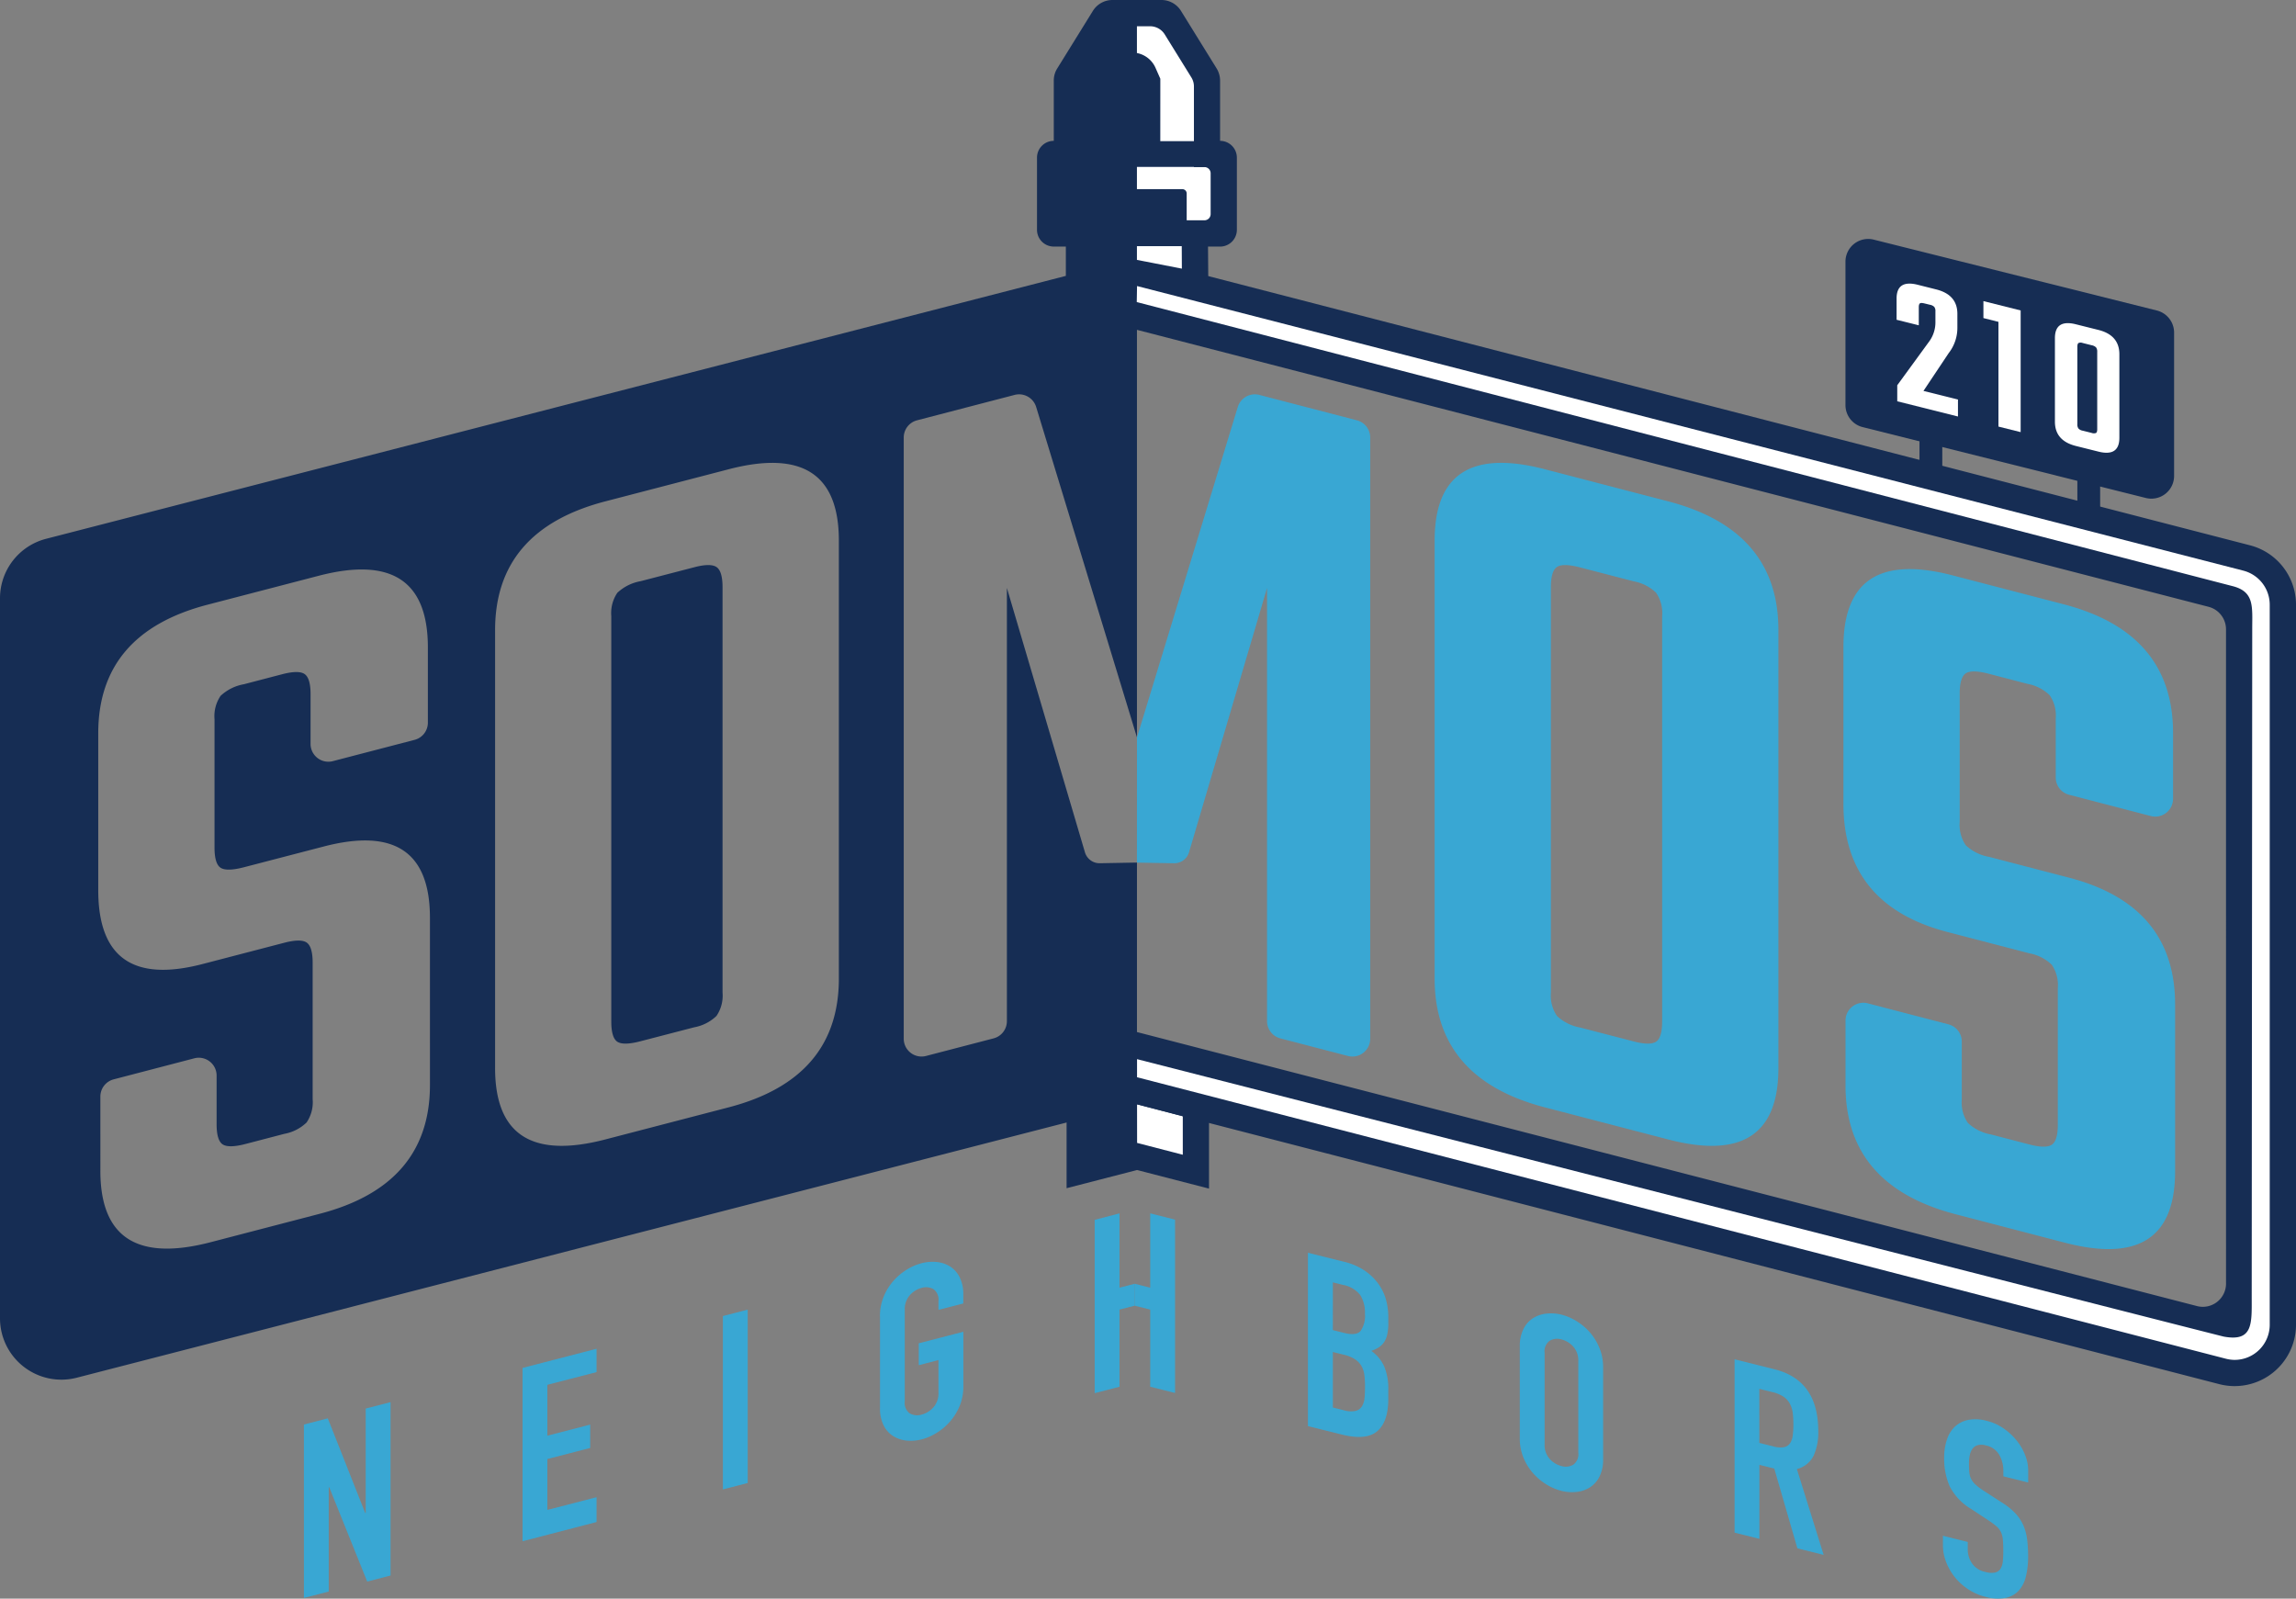 <svg xmlns="http://www.w3.org/2000/svg" width="334.342" height="232.782" viewBox="0 0 334.342 232.782">
  <rect x="0" y="0" width="334.342" height="232.782" fill="#808080" stroke="none"/>
  <g id="Group_38" data-name="Group 38" transform="translate(-403.247 -51.072)">
    <g id="Group_34" data-name="Group 34" transform="translate(403.247 51.072)">
      <path id="Path_94" data-name="Path 94" d="M319.192,454.741l41.233,10.319a3.31,3.31,0,0,0,4.116-3.216V440.977a3.321,3.321,0,0,0-2.512-3.216L320.8,427.442a3.31,3.31,0,0,0-4.116,3.216v20.867A3.306,3.306,0,0,0,319.192,454.741Z" transform="translate(-47.95 -392.548)" fill="#162d54"/>
      <g id="Group_7" data-name="Group 7" transform="translate(276.18 41.297)">
        <path id="Path_95" data-name="Path 95" d="M328.693,438.438v2.639l-3.233-.806v-3.089q0-2.775,3.063-2.011l2.7.679c2.062.518,3.089,1.7,3.089,3.556V441.4a5.975,5.975,0,0,1-1.264,3.725l-3.674,5.507,5.024,1.256v2.469l-8.842-2.215v-2.334l4.574-6.271a4.725,4.725,0,0,0,.984-3.012V439.04a.948.948,0,0,0-.17-.645,1.17,1.17,0,0,0-.619-.306l-.815-.2c-.322-.076-.535-.085-.645-.009S328.693,438.132,328.693,438.438Z" transform="translate(-325.46 -435.006)" fill="#fff"/>
        <path id="Path_96" data-name="Path 96" d="M345.782,439.368v17.718l-3.233-.806V441.031l-2.189-.552V438.01Z" transform="translate(-327.716 -435.461)" fill="#fff"/>
        <path id="Path_97" data-name="Path 97" d="M362.015,446.322v12.16c0,1.85-1.018,2.529-3.063,2.011l-3.259-.815q-3.068-.764-3.063-3.547v-12.16c0-1.85,1.018-2.529,3.063-2.011l3.259.815C361,443.284,362.015,444.472,362.015,446.322Zm-3.225,10.9V445.965a1,1,0,0,0-.17-.645,1.262,1.262,0,0,0-.645-.314l-1.29-.323a.827.827,0,0,0-.62,0c-.11.076-.17.263-.17.56V456.5a1,1,0,0,0,.17.645,1.136,1.136,0,0,0,.62.306l1.29.322a.9.9,0,0,0,.645.008C358.731,457.71,358.791,457.523,358.791,457.226Z" transform="translate(-329.574 -436.033)" fill="#fff"/>
      </g>
      <g id="Group_17" data-name="Group 17">
        <path id="Path_98" data-name="Path 98" d="M183.03,568.03v18.839l10.259-2.648,10.48,2.707V570.864Z" transform="translate(-27.714 -413.851)" fill="#162d54"/>
        <path id="Path_99" data-name="Path 99" d="M195.128,581.456l-.008-5.626,6.661,1.748v5.6Z" transform="translate(-29.544 -415.032)" fill="#fff"/>
        <g id="Group_8" data-name="Group 8">
          <path id="Path_100" data-name="Path 100" d="M116.975,483.623l-7.807,2.028a6.644,6.644,0,0,0-3.386,1.689,5.25,5.25,0,0,0-.883,3.394v59.044c0,1.57.3,2.554.883,2.936s1.714.365,3.386-.076l7.807-2.028a6.294,6.294,0,0,0,3.242-1.655,5.251,5.251,0,0,0,.883-3.394V486.525c0-1.57-.3-2.546-.883-2.936S118.545,483.207,116.975,483.623Z" transform="translate(-15.884 -401.022)" fill="#162d54"/>
          <path id="Path_101" data-name="Path 101" d="M327.638,465.742l-151.693-39.2-.034-4.294h1.757a2.445,2.445,0,0,0,2.444-2.444V409.294a2.445,2.445,0,0,0-2.444-2.444v-8.774a3.428,3.428,0,0,0-.5-1.765l-5.193-8.384a3.353,3.353,0,0,0-2.843-1.587h-7.145a3.354,3.354,0,0,0-2.843,1.587l-5.193,8.384a3.306,3.306,0,0,0-.5,1.765v8.774a2.445,2.445,0,0,0-2.444,2.444V419.8a2.445,2.445,0,0,0,2.444,2.444h1.757v4.268L6.7,464.8A8.942,8.942,0,0,0,0,473.456V578.3a8.94,8.94,0,0,0,11.167,8.656l154.4-39.807,157.6,40.741a8.94,8.94,0,0,0,11.176-8.656V474.4A8.935,8.935,0,0,0,327.638,465.742ZM62.609,544.329q0,14.574-16.047,18.754l-15.9,4.141q-16.051,4.175-16.047-10.4V546.009a2.588,2.588,0,0,1,1.935-2.5L28.3,540.443a2.593,2.593,0,0,1,3.242,2.5v7.1c0,1.57.3,2.554.883,2.936s1.714.365,3.386-.076l5.592-1.46a6.293,6.293,0,0,0,3.242-1.655,5.25,5.25,0,0,0,.883-3.394V526.518c0-1.57-.3-2.546-.883-2.936s-1.672-.373-3.242.034l-11.931,3.106Q14.3,530.667,14.307,515.944V493.117q0-14.575,15.9-18.72l16.2-4.217q15.9-4.137,15.9,10.438v10.955a2.588,2.588,0,0,1-1.935,2.5l-11.906,3.1a2.593,2.593,0,0,1-3.242-2.5v-7.255c0-1.57-.3-2.546-.883-2.936s-1.672-.373-3.242.034l-5.592,1.46a6.644,6.644,0,0,0-3.386,1.689,5.25,5.25,0,0,0-.883,3.394v18.7c0,1.57.3,2.554.883,2.936s1.714.365,3.386-.068L47.147,509.6q15.465-4.022,15.461,10.4Zm59.545-15.5q0,14.574-16.047,18.754l-17.965,4.676q-16.051,4.175-16.047-10.4V478.1q0-14.574,16.047-18.754l17.965-4.676q16.051-4.175,16.047,10.4Zm202,44.415a3.381,3.381,0,0,1-4.234,3.276l-154.357-39.9V511.939l-5.405.1a2.223,2.223,0,0,1-2.172-1.6l-11.363-38.483v63.084a2.588,2.588,0,0,1-1.935,2.5l-9.844,2.563a2.593,2.593,0,0,1-3.242-2.5V450.043a2.588,2.588,0,0,1,1.935-2.5l14.214-3.7a2.6,2.6,0,0,1,3.131,1.748l14.68,48.115V434.37L321.613,474.7a3.386,3.386,0,0,1,2.537,3.276Z" transform="translate(0 -386.34)" fill="#162d54"/>
        </g>
        <g id="Group_14" data-name="Group 14" transform="translate(44.254 176.684)">
          <g id="Group_12" data-name="Group 12" transform="translate(0 5.736)">
            <g id="Group_9" data-name="Group 9" transform="translate(146.211)">
              <path id="Path_102" data-name="Path 102" d="M224.45,601.31l5.278,1.315a9.084,9.084,0,0,1,2.962,1.273,8.018,8.018,0,0,1,2,1.918,7.314,7.314,0,0,1,1.12,2.317,9.527,9.527,0,0,1,.339,2.478v.925a7.274,7.274,0,0,1-.161,1.7,3.231,3.231,0,0,1-.475,1.12,2.842,2.842,0,0,1-.781.747,4.911,4.911,0,0,1-1.061.492,5.565,5.565,0,0,1,1.875,2.257,8.152,8.152,0,0,1,.6,3.326v1.417q0,3.335-1.612,4.7c-1.078.916-2.792,1.078-5.159.484l-4.93-1.23V601.31Zm3.623,11.261,1.629.407c1.2.3,2.011.2,2.427-.3a3.913,3.913,0,0,0,.619-2.486,4.8,4.8,0,0,0-.687-2.724,4.1,4.1,0,0,0-2.5-1.477l-1.485-.373Zm0,11.269,1.561.391a3.573,3.573,0,0,0,1.723.11,1.527,1.527,0,0,0,.942-.653,2.775,2.775,0,0,0,.39-1.247c.051-.509.068-1.069.068-1.68a12.577,12.577,0,0,0-.1-1.7,3.458,3.458,0,0,0-.441-1.3,2.983,2.983,0,0,0-.942-.959,5.109,5.109,0,0,0-1.6-.645l-1.6-.4v8.078Z" transform="translate(-224.45 -601.31)" fill="#39a7d3"/>
              <path id="Path_103" data-name="Path 103" d="M260.8,616.547a5.56,5.56,0,0,1,.535-2.563,3.925,3.925,0,0,1,1.4-1.578,4.492,4.492,0,0,1,1.952-.662,6.348,6.348,0,0,1,2.181.153,7.935,7.935,0,0,1,2.181.933A8.524,8.524,0,0,1,271,614.468a8.046,8.046,0,0,1,1.4,2.283,7.348,7.348,0,0,1,.535,2.826v13.331a5.512,5.512,0,0,1-.535,2.58,3.93,3.93,0,0,1-1.4,1.561,4.491,4.491,0,0,1-1.952.662,6.335,6.335,0,0,1-2.181-.153,7.941,7.941,0,0,1-2.181-.933,8.525,8.525,0,0,1-1.952-1.638,8.073,8.073,0,0,1-1.4-2.266,7.344,7.344,0,0,1-.535-2.843Zm3.615,14.231a2.992,2.992,0,0,0,.73,2.113,3.435,3.435,0,0,0,1.723,1.052,2.2,2.2,0,0,0,1.723-.2,1.876,1.876,0,0,0,.73-1.748V618.668a3.031,3.031,0,0,0-.73-2.113,3.435,3.435,0,0,0-1.723-1.052,2.156,2.156,0,0,0-1.723.2,1.876,1.876,0,0,0-.73,1.748Z" transform="translate(-229.954 -602.885)" fill="#39a7d3"/>
              <path id="Path_104" data-name="Path 104" d="M297.65,619.59l5.813,1.451q6.377,1.591,6.381,9a8.23,8.23,0,0,1-.687,3.607,3.752,3.752,0,0,1-2.427,1.926l3.9,12.5-3.827-.959L303.437,635.5l-2.164-.543v10.777l-3.615-.9V619.59Zm3.615,12.177,2.054.509a3.423,3.423,0,0,0,1.527.11,1.364,1.364,0,0,0,.866-.543,2.494,2.494,0,0,0,.407-1.12,11.668,11.668,0,0,0,.1-1.655,13.032,13.032,0,0,0-.1-1.714,3.83,3.83,0,0,0-.441-1.349,2.943,2.943,0,0,0-.942-1,5.115,5.115,0,0,0-1.6-.645l-1.875-.467Z" transform="translate(-235.534 -604.078)" fill="#39a7d3"/>
              <path id="Path_105" data-name="Path 105" d="M345.825,639.087l-3.615-.9v-.815a4.65,4.65,0,0,0-.585-2.291,2.906,2.906,0,0,0-1.969-1.392,2.224,2.224,0,0,0-1.222-.026,1.448,1.448,0,0,0-.747.543,2.448,2.448,0,0,0-.373.933,5.972,5.972,0,0,0-.11,1.2q0,.738.051,1.273a2.808,2.808,0,0,0,.263.95,2.962,2.962,0,0,0,.62.815,9.076,9.076,0,0,0,1.112.849l2.766,1.79a9.6,9.6,0,0,1,1.952,1.57,6.339,6.339,0,0,1,1.154,1.74,7.379,7.379,0,0,1,.551,2.054,20.216,20.216,0,0,1,.144,2.5,11.929,11.929,0,0,1-.322,2.877,4.672,4.672,0,0,1-1.044,2.079,3.61,3.61,0,0,1-1.935,1.061,6.534,6.534,0,0,1-2.945-.17,8.058,8.058,0,0,1-2.444-1.069,8.4,8.4,0,0,1-1.952-1.748,8.191,8.191,0,0,1-1.29-2.223,6.714,6.714,0,0,1-.475-2.495v-1.349l3.615.9v1.137a3.621,3.621,0,0,0,.586,1.935,3.05,3.05,0,0,0,1.969,1.29,3,3,0,0,0,1.434.093,1.286,1.286,0,0,0,.781-.552,2.528,2.528,0,0,0,.339-1.1A14.256,14.256,0,0,0,342.2,649c0-.662-.026-1.213-.068-1.646a3.211,3.211,0,0,0-.3-1.1,2.7,2.7,0,0,0-.636-.8,12.8,12.8,0,0,0-1.078-.8l-2.588-1.706a8.207,8.207,0,0,1-3.14-3.318,10.029,10.029,0,0,1-.8-4.15,8.171,8.171,0,0,1,.39-2.6,4.561,4.561,0,0,1,1.154-1.909,4.053,4.053,0,0,1,1.935-.993,6,6,0,0,1,2.732.136,7.272,7.272,0,0,1,2.461,1.112,8.78,8.78,0,0,1,1.918,1.79,7.941,7.941,0,0,1,1.222,2.13,6.176,6.176,0,0,1,.424,2.181v1.757Z" transform="translate(-240.948 -605.636)" fill="#39a7d3"/>
            </g>
            <g id="Group_11" data-name="Group 11" transform="translate(0 1.314)">
              <g id="Group_10" data-name="Group 10">
                <path id="Path_106" data-name="Path 106" d="M52.15,630.2l3.479-.9,5.456,13.8.068-.017V627.873l3.615-.933v25.245l-3.4.883-5.533-13.739-.068.017v15.173l-3.615.933Z" transform="translate(-52.15 -606.504)" fill="#39a7d3"/>
                <path id="Path_107" data-name="Path 107" d="M89.67,620.572l10.777-2.792v3.4l-7.162,1.85v7.408l6.237-1.612v3.4l-6.237,1.612v7.408l7.162-1.85v3.615L89.67,645.809Z" transform="translate(-57.831 -605.117)" fill="#39a7d3"/>
                <path id="Path_108" data-name="Path 108" d="M124.05,612l3.615-.933v25.245l-3.615.933V612Z" transform="translate(-63.037 -604.101)" fill="#39a7d3"/>
                <path id="Path_109" data-name="Path 109" d="M151,610.794a7.424,7.424,0,0,1,.535-2.834,7.979,7.979,0,0,1,1.4-2.291,8.389,8.389,0,0,1,1.952-1.655,7.649,7.649,0,0,1,2.181-.95,6.352,6.352,0,0,1,2.181-.178,4.586,4.586,0,0,1,1.952.645,3.9,3.9,0,0,1,1.4,1.57,5.522,5.522,0,0,1,.535,2.554v1.273l-3.615.933v-1.273a1.876,1.876,0,0,0-.73-1.748,2.192,2.192,0,0,0-1.723-.178,3.409,3.409,0,0,0-1.723,1.069,3.068,3.068,0,0,0-.73,2.122v13.331a1.858,1.858,0,0,0,.73,1.748,2.191,2.191,0,0,0,1.723.178,3.443,3.443,0,0,0,1.723-1.069,3.053,3.053,0,0,0,.73-2.122v-4.752l-2.868.747v-3.191l6.492-1.68v7.943a7.357,7.357,0,0,1-.535,2.851,8.121,8.121,0,0,1-1.4,2.274,8.391,8.391,0,0,1-1.952,1.655,7.753,7.753,0,0,1-2.181.95,6.356,6.356,0,0,1-2.181.178,4.584,4.584,0,0,1-1.952-.645,3.9,3.9,0,0,1-1.4-1.553,5.5,5.5,0,0,1-.535-2.571V610.794Z" transform="translate(-67.117 -602.858)" fill="#39a7d3"/>
              </g>
            </g>
          </g>
          <g id="Group_13" data-name="Group 13" transform="translate(115.153)">
            <path id="Path_110" data-name="Path 110" d="M194.75,604.809l2.232.56V594.55l3.615.908V620.7l-3.615-.908V608.56L194.75,608Z" transform="translate(-188.895 -594.55)" fill="#39a7d3"/>
            <path id="Path_111" data-name="Path 111" d="M193.705,604.792l-2.24.577V594.55l-3.615.942v25.237l3.615-.933V608.56l2.24-.577Z" transform="translate(-187.85 -594.55)" fill="#39a7d3"/>
          </g>
        </g>
        <g id="Group_15" data-name="Group 15" transform="translate(165.559 57.417)">
          <path id="Path_112" data-name="Path 112" d="M280.2,471.37l-17.965-4.676q-16.051-4.175-16.047,10.4v63.763q0,14.574,16.047,18.754l17.965,4.676q16.051,4.175,16.047-10.4V490.115Q296.261,475.553,280.2,471.37Zm-.883,75.745c0,1.57-.3,2.554-.883,2.936s-1.672.373-3.242-.034l-7.807-2.028A6.579,6.579,0,0,1,264,546.3a5.25,5.25,0,0,1-.883-3.394V483.861c0-1.57.3-2.546.883-2.936s1.714-.365,3.386.068l7.807,2.028a6.294,6.294,0,0,1,3.242,1.655,5.25,5.25,0,0,1,.883,3.394Z" transform="translate(-202.836 -455.783)" fill="#39a7d3"/>
          <path id="Path_113" data-name="Path 113" d="M195.1,522.193l5.414.093a2.23,2.23,0,0,0,2.172-1.6l11.363-38.483v63.084a2.588,2.588,0,0,0,1.935,2.5l9.844,2.563a2.593,2.593,0,0,0,3.242-2.5V460.288a2.588,2.588,0,0,0-1.935-2.5l-14.214-3.7a2.6,2.6,0,0,0-3.131,1.748l-14.681,48.123v-.008l-.009,18.245Z" transform="translate(-195.1 -454.002)" fill="#39a7d3"/>
          <path id="Path_114" data-name="Path 114" d="M349.17,528.923l-11.634-3.029a6.578,6.578,0,0,1-3.386-1.689,5.25,5.25,0,0,1-.883-3.394v-18.7c0-1.57.3-2.546.883-2.936s1.714-.365,3.386.068l5.592,1.46a6.293,6.293,0,0,1,3.242,1.655,5.25,5.25,0,0,1,.883,3.394v8.6a2.588,2.588,0,0,0,1.935,2.5l11.906,3.1a2.593,2.593,0,0,0,3.242-2.5v-9.606q0-14.575-15.9-18.72l-16.2-4.217q-15.9-4.137-15.9,10.438v22.827q0,14.727,15.164,18.669l11.931,3.106a6.294,6.294,0,0,1,3.242,1.655,5.25,5.25,0,0,1,.883,3.394v19.882c0,1.57-.3,2.554-.883,2.936s-1.672.373-3.242-.034l-5.592-1.46a6.579,6.579,0,0,1-3.386-1.689,5.25,5.25,0,0,1-.883-3.394v-8.452a2.588,2.588,0,0,0-1.935-2.5l-11.753-3.063a2.593,2.593,0,0,0-3.242,2.5v9.462q0,14.574,16.047,18.754l15.9,4.141q16.051,4.175,16.047-10.4V547.379Q364.631,532.945,349.17,528.923Z" transform="translate(-213.456 -458.543)" fill="#39a7d3"/>
        </g>
        <path id="Path_115" data-name="Path 115" d="M204.927,411.352H203.4V399.616a2.48,2.48,0,0,0-.382-1.332l-3.861-6.237a2.516,2.516,0,0,0-2.147-1.2H195.1v34.02l6.543,1.273-.034-7.035h3.309a.913.913,0,0,0,.916-.916v-5.915A.907.907,0,0,0,204.927,411.352Z" transform="translate(-29.541 -387.023)" fill="#fff"/>
        <g id="Group_16" data-name="Group 16" transform="translate(165.559 107.363)">
          <path id="Path_116" data-name="Path 116" d="M195.1,512.86" transform="translate(-195.1 -512.86)" fill="none" stroke="#162d54" stroke-miterlimit="10" stroke-width="1.501"/>
        </g>
        <path id="Path_117" data-name="Path 117" d="M354.96,591.79a5.246,5.246,0,0,1-1.3-.17L195.112,550.634V548s157.65,40.291,158.244,40.4c4.345.8,4.073-1.952,4.073-5.932l.076-97.052c0-3.284.348-5.465-2.834-6.288l-159.6-41.368.042-2.334,161.112,41.445a5.122,5.122,0,0,1,3.827,4.956V586.673a5.114,5.114,0,0,1-5.091,5.117Z" transform="translate(-29.537 -393.773)" fill="#fff"/>
        <rect id="Rectangle_17" data-name="Rectangle 17" width="12.067" height="3.751" transform="translate(163.666 20.553)" fill="#162d54"/>
        <rect id="Rectangle_18" data-name="Rectangle 18" width="12.067" height="3.751" transform="translate(163.666 32.093)" fill="#162d54"/>
        <path id="Path_118" data-name="Path 118" d="M198.392,409.105H194.37V395.35l.246.025a3.722,3.722,0,0,1,3.08,2.206l.7,1.587Z" transform="translate(-29.431 -387.704)" fill="#162d54"/>
        <path id="Path_119" data-name="Path 119" d="M202.1,423.739H193.49V418.8h7.985a.627.627,0,0,1,.628.628v4.311Z" transform="translate(-29.298 -391.255)" fill="#162d54"/>
      </g>
      <g id="Group_18" data-name="Group 18" transform="translate(279.515 63.084)">
        <rect id="Rectangle_19" data-name="Rectangle 19" width="3.318" height="7.654" fill="#162d54"/>
        <rect id="Rectangle_20" data-name="Rectangle 20" width="3.318" height="7.654" transform="translate(22.988 5.702)" fill="#162d54"/>
      </g>
    </g>
  </g>
</svg>
